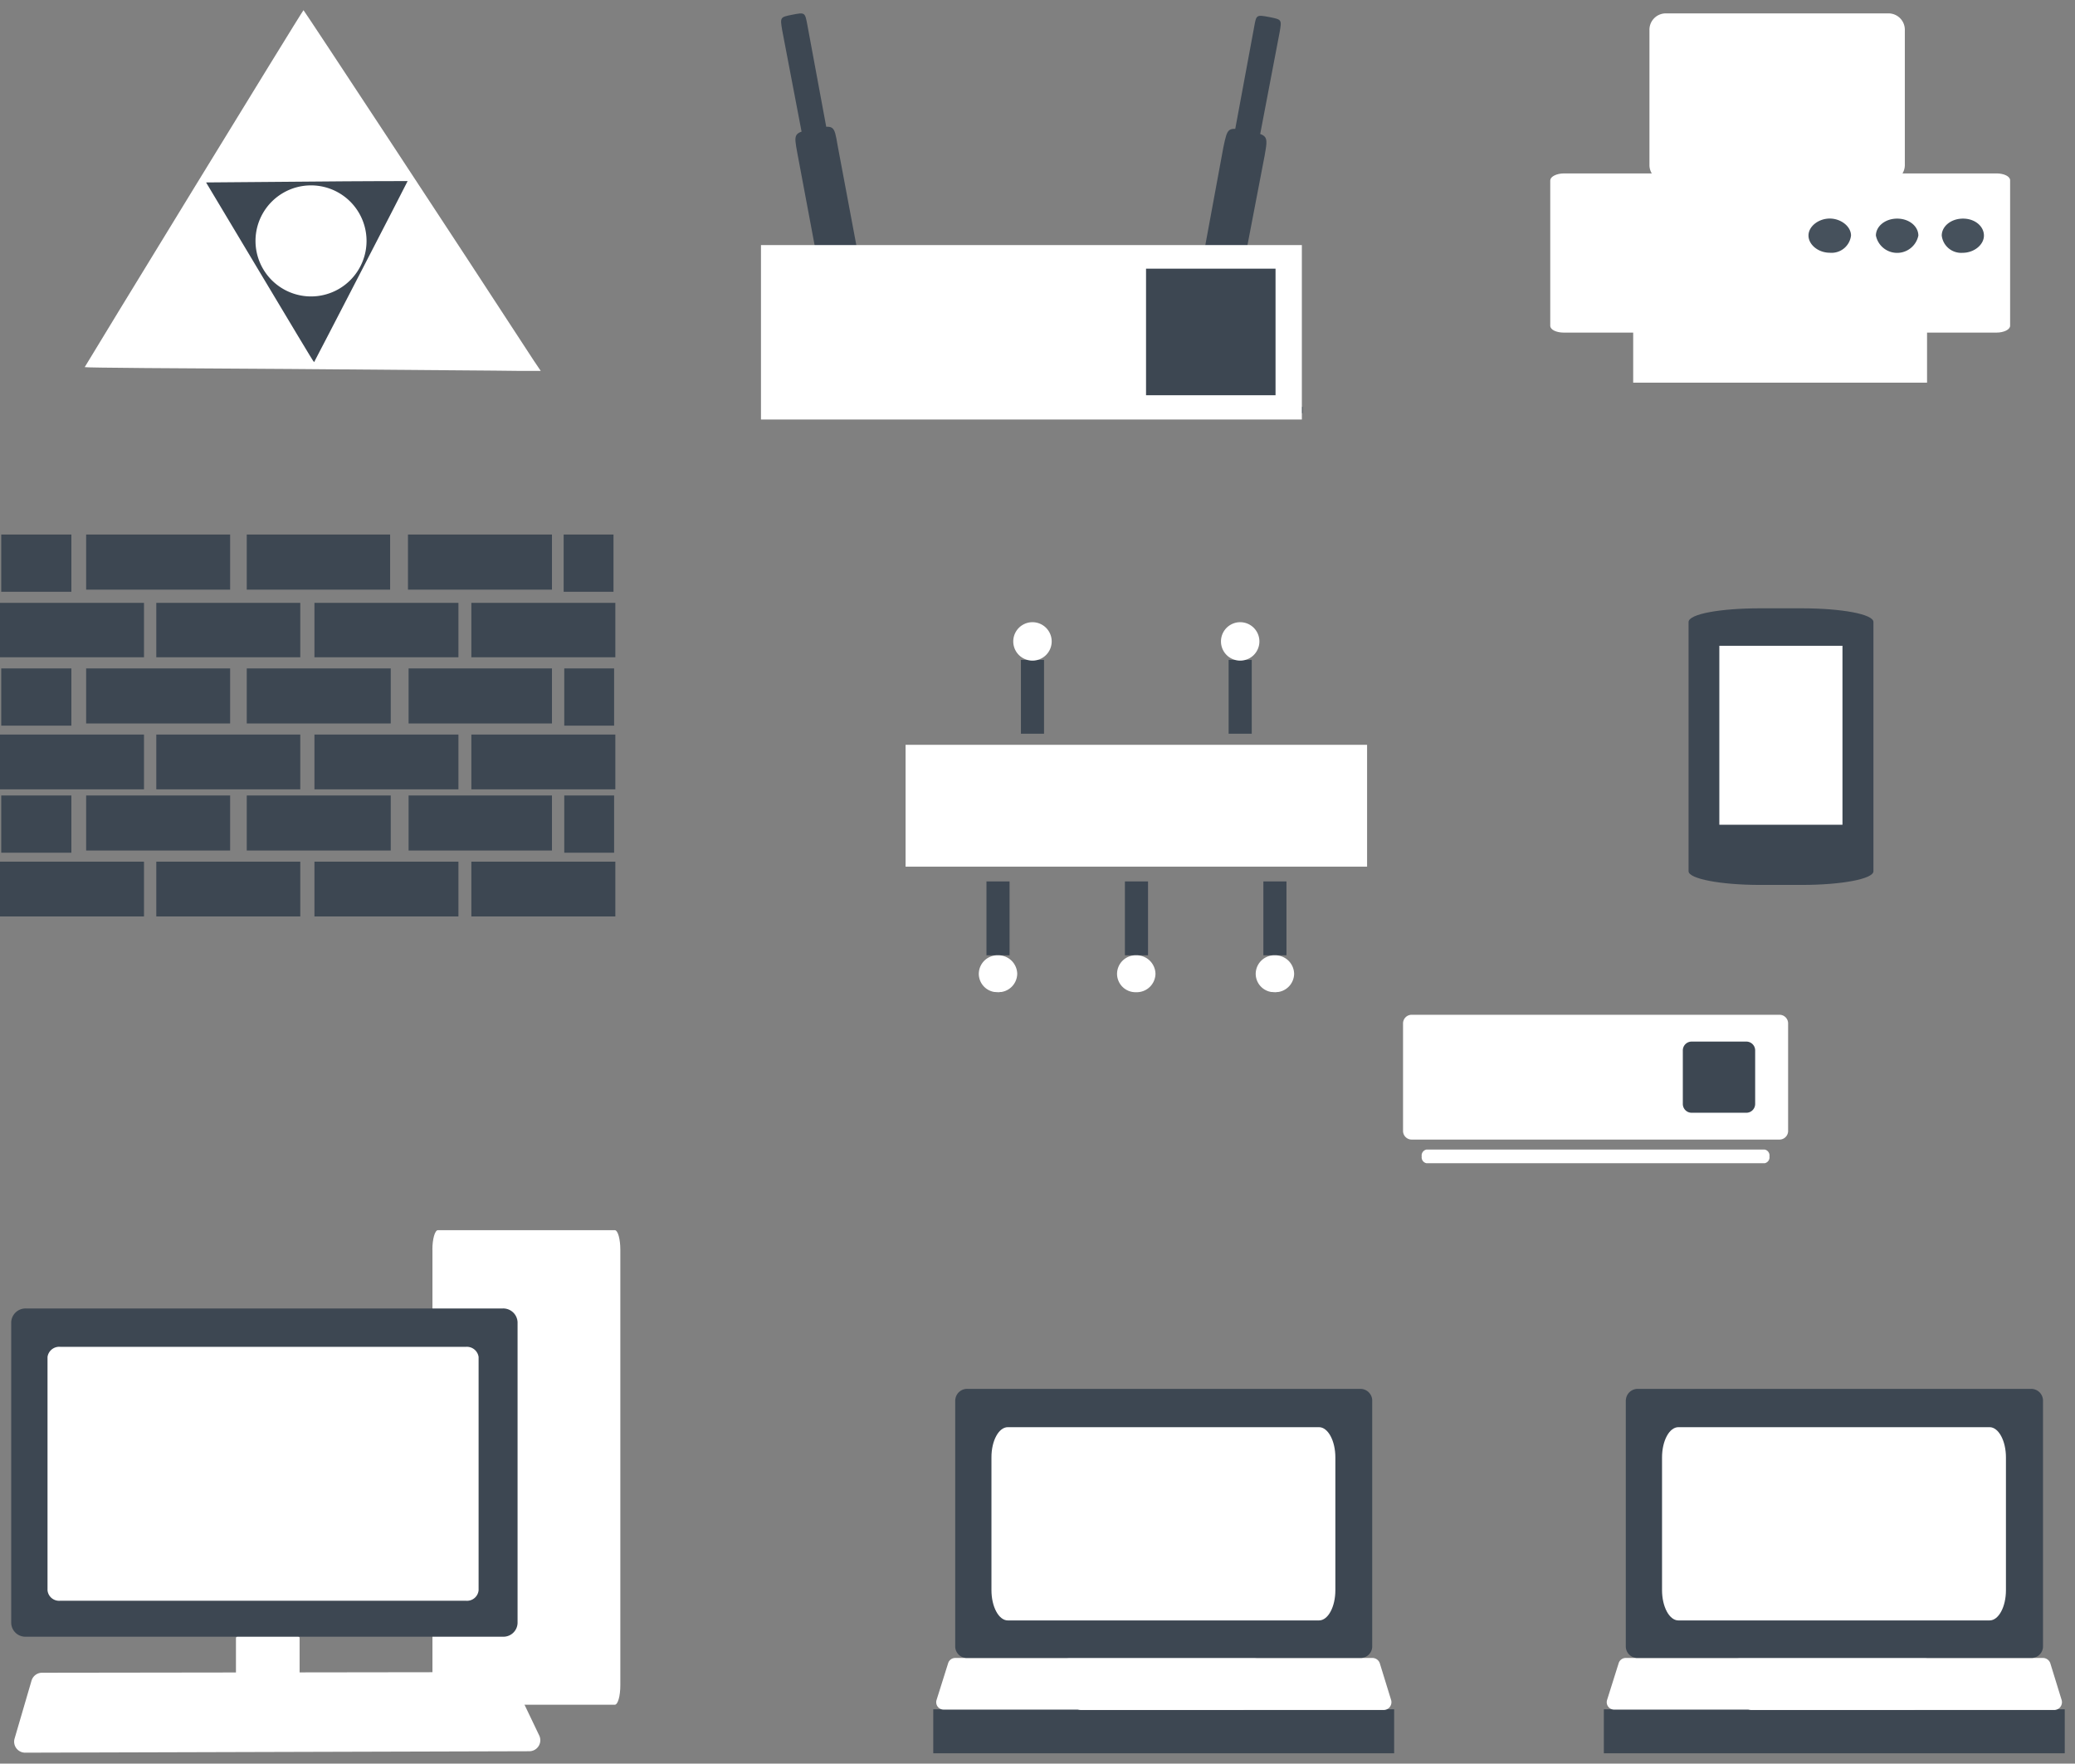 <svg id="Layer_1" data-name="Layer 1" xmlns="http://www.w3.org/2000/svg" viewBox="0 0 303.49 257.91"><rect x="0" y="0" width="303.49" height="257.91" fill="#808080" stroke="none"/><defs><style>.cls-1,.cls-3{fill:#fff;}.cls-1,.cls-2,.cls-5,.cls-6,.cls-7,.cls-8{stroke:#3d4752;stroke-miterlimit:10;}.cls-1,.cls-2,.cls-8{stroke-width:3px;}.cls-2,.cls-4{fill:#3d4752;}.cls-5,.cls-6,.cls-7,.cls-8{fill:none;}.cls-5{stroke-width:3.03px;}.cls-6{stroke-width:3.14px;}.cls-7{stroke-width:2.99px;}.cls-9{opacity:0;}.cls-10{fill:#46515c;}</style></defs><title>network-diagram-featured-image</title><path class="cls-1 zcGfSqRT_0" d="M63.24,182.8c0-1.57.37-2.86,0.81-2.86H89.92c0.45,0,.81,1.29.81,2.86v63.68c0,1.64-.37,2.86-0.81,2.86H64.06c-0.45,0-.81-1.21-0.81-2.86V182.8Z" transform="translate(0 -0.04)"></path><path class="cls-1 zcGfSqRT_1" d="M34.52,239.59a0.27,0.27,0,0,1,.28-0.27h8.74a0.27,0.27,0,0,1,.28.27v6a0.27,0.27,0,0,1-.28.27H34.79a0.27,0.27,0,0,1-.28-0.27v-6Z" transform="translate(0 -0.04)"></path><path class="cls-2 zcGfSqRT_2" d="M1.64,193.39a2.1,2.1,0,0,1,2.19-2H73.51a2.1,2.1,0,0,1,2.19,2v44a2.07,2.07,0,0,1-2.19,2H3.83a2.07,2.07,0,0,1-2.19-2v-44Z" transform="translate(0 -0.04)"></path><path class="cls-1 zcGfSqRT_3" d="M3.65,256.35l73.78-.21a1.61,1.61,0,0,0,1.44-2.3l-4-8.36a1.61,1.61,0,0,0-1.45-.91l-67.27.09a1.61,1.61,0,0,0-1.54,1.16l-2.48,8.48A1.61,1.61,0,0,0,3.65,256.35Z" transform="translate(0 -0.04)"></path><path class="cls-3 zcGfSqRT_4" d="M6.95,198.48A1.73,1.73,0,0,1,8.82,197H68.17A1.73,1.73,0,0,1,70,198.48V232.6a1.7,1.7,0,0,1-1.87,1.53H8.82a1.7,1.7,0,0,1-1.87-1.53V198.48Z" transform="translate(0 -0.04)"></path><path class="cls-4 zcGfSqRT_5" width="10.26" height="8.37" d="M0.18 78.17 L10.44 78.17 L10.44 86.54 L0.18 86.54 Z"></path><path class="cls-4 zcGfSqRT_6" width="21.06" height="8.06" d="M12.6 78.17 L33.66 78.17 L33.66 86.23 L12.6 86.23 Z"></path><path class="cls-4 zcGfSqRT_7" width="20.97" height="8.06" d="M36.09 78.17 L57.06 78.17 L57.06 86.23 L36.09 86.23 Z"></path><path class="cls-4 zcGfSqRT_8" width="21.06" height="8.06" d="M59.67 78.17 L80.73 78.17 L80.73 86.23 L59.67 86.23 Z"></path><path class="cls-4 zcGfSqRT_9" width="7.29" height="8.37" d="M82.44 78.17 L89.73 78.17 L89.73 86.54 L82.44 86.54 Z"></path><path class="cls-4 zcGfSqRT_10" width="21.06" height="7.96" d="M0 88.16 L21.06 88.16 L21.06 96.12 L0 96.12 Z"></path><path class="cls-4 zcGfSqRT_11" width="21.06" height="7.96" d="M22.86 88.16 L43.92 88.16 L43.92 96.12 L22.86 96.12 Z"></path><path class="cls-4 zcGfSqRT_12" width="21.06" height="7.96" d="M45.99 88.16 L67.05 88.16 L67.05 96.12 L45.99 96.12 Z"></path><path class="cls-4 zcGfSqRT_13" width="21.06" height="7.96" d="M68.94 88.16 L90 88.16 L90 96.12 L68.94 96.12 Z"></path><path class="cls-4 zcGfSqRT_14" width="10.26" height="8.37" d="M0.18 97.75 L10.44 97.75 L10.44 106.12 L0.18 106.12 Z"></path><path class="cls-4 zcGfSqRT_15" width="21.06" height="8.05" d="M12.6 97.75 L33.66 97.75 L33.66 105.8 L12.6 105.8 Z"></path><path class="cls-4 zcGfSqRT_16" width="21.06" height="8.05" d="M36.09 97.75 L57.15 97.75 L57.15 105.8 L36.09 105.8 Z"></path><path class="cls-4 zcGfSqRT_17" width="20.97" height="8.05" d="M59.76 97.75 L80.73 97.75 L80.73 105.8 L59.76 105.8 Z"></path><path class="cls-4 zcGfSqRT_18" width="7.29" height="8.37" d="M82.53 97.75 L89.82 97.75 L89.82 106.12 L82.53 106.12 Z"></path><path class="cls-4 zcGfSqRT_19" width="21.06" height="8.01" d="M0 107.42 L21.06 107.42 L21.06 115.43 L0 115.43 Z"></path><path class="cls-4 zcGfSqRT_20" width="21.06" height="8.01" d="M22.86 107.42 L43.92 107.42 L43.92 115.43 L22.86 115.43 Z"></path><path class="cls-4 zcGfSqRT_21" width="21.06" height="8.01" d="M45.99 107.42 L67.05 107.42 L67.05 115.43 L45.99 115.43 Z"></path><path class="cls-4 zcGfSqRT_22" width="21.06" height="8.01" d="M68.94 107.42 L90 107.42 L90 115.43 L68.94 115.43 Z"></path><path class="cls-4 zcGfSqRT_23" width="10.26" height="8.37" d="M0.18 116.33 L10.44 116.33 L10.44 124.7 L0.18 124.7 Z"></path><path class="cls-4 zcGfSqRT_24" width="21.06" height="8.05" d="M12.6 116.33 L33.66 116.33 L33.66 124.38 L12.6 124.38 Z"></path><path class="cls-4 zcGfSqRT_25" width="21.06" height="8.05" d="M36.09 116.33 L57.15 116.33 L57.15 124.38 L36.09 124.38 Z"></path><path class="cls-4 zcGfSqRT_26" width="20.97" height="8.05" d="M59.76 116.33 L80.73 116.33 L80.73 124.38 L59.76 124.38 Z"></path><path class="cls-4 zcGfSqRT_27" width="7.29" height="8.37" d="M82.53 116.33 L89.82 116.33 L89.82 124.7 L82.53 124.7 Z"></path><path class="cls-4 zcGfSqRT_28" width="21.06" height="8.01" d="M0 126.01 L21.06 126.01 L21.06 134.02 L0 134.02 Z"></path><path class="cls-4 zcGfSqRT_29" width="21.06" height="8.01" d="M22.86 126.01 L43.92 126.01 L43.92 134.02 L22.86 134.02 Z"></path><path class="cls-4 zcGfSqRT_30" width="21.06" height="8.01" d="M45.99 126.01 L67.05 126.01 L67.05 134.02 L45.99 134.02 Z"></path><path class="cls-4 zcGfSqRT_31" width="21.06" height="8.01" d="M68.94 126.01 L90 126.01 L90 134.02 L68.94 134.02 Z"></path><path class="cls-5 zcGfSqRT_32" d="M89.12,118.1L110.78,118.1L132.45,118.1"></path><path class="cls-6 zcGfSqRT_33" d="M151,91.27V76.54s0,0-.09,0l0,0V61.73" transform="translate(0 -0.04)"></path><path class="cls-4 zcGfSqRT_34" d="M151.49,91.23L151.03,91.1L150.81,91.14L150.59,91.19L150.59,91.1L151.49,91.1L151.49,91.23Z"></path><path class="cls-3 zcGfSqRT_35" d="M246.63,153.33L245.24,154.73L246.68,156.08L246.63,153.33Z"></path><path class="cls-3 zcGfSqRT_36" d="M246.63,162.33L245.24,163.68L246.63,165.08L246.63,162.33Z"></path><path class="cls-3 zcGfSqRT_37" width="2.07" height="1.08" d="M246.54 163.14 L248.61 163.14 L248.61 164.22 L246.54 164.22 Z"></path><path class="cls-7 zcGfSqRT_38" d="M160.22,51.18h52.67c1.25,0,2.23-.3,2.23-0.68V36c0-.38,1-0.68,2.23-0.68H236" transform="translate(0 -0.04)"></path><path class="cls-4 zcGfSqRT_39" width="0.09" height="0.9" d="M190.41 59.51 L190.5 59.51 L190.5 60.41 L190.41 60.41 Z"></path><path class="cls-8 zcGfSqRT_40" d="M186.09,142.44v13.73a2.23,2.23,0,0,0,2.25,2.25H235" transform="translate(0 -0.04)"></path><path class="cls-4 zcGfSqRT_41" d="M186.9,145.14h-0.27l0.27-.09v0.09Zm-0.45,0H186V145Z" transform="translate(0 -0.04)"></path><path class="cls-8 zcGfSqRT_42" d="M45,49.45L45,79.28"></path><path class="cls-9 zcGfSqRT_43" d="M44.43,0.96L11.9,53.97L79.4,54.38L44.43,0.96Z"></path><path class="cls-1 zcGfSqRT_44" d="M42.63,54c-16.6-.09-30.24-0.18-30.24-0.27s31.9-52.24,32-52.2S67.11,35.92,78.09,52.8l1,1.48-3.15,0C74.27,54.24,59.19,54.15,42.63,54Z" transform="translate(0 -0.04)"></path><path class="cls-9 zcGfSqRT_45" d="M29.4,26.11L60.36,25.89L45.92,53.56L29.4,26.11Z"></path><path class="cls-2 zcGfSqRT_46" d="M38,39.85L30.14,26.72l14.7-.12c8.06-.08,14.74-0.08,14.78-0.08S46,52.94,45.94,53,42.37,47.12,38,39.85Z" transform="translate(0 -0.04)"></path><path class="cls-1 zcGfSqRT_47" d="M208.64,168.15H258.1a0.88,0.88,0,0,1,.7,1h0a0.88,0.88,0,0,1-.7,1H208.64a0.88,0.88,0,0,1-.7-1h0A0.88,0.88,0,0,1,208.64,168.15Z" transform="translate(0 -0.04)"></path><path class="cls-8 zcGfSqRT_48" d="M160.22,51.18h52.7a2.51,2.51,0,0,1,2.25,2.7v51.88a2.54,2.54,0,0,0,2.25,2.7H257" transform="translate(0 -0.04)"></path><path class="cls-4 zcGfSqRT_49" width="0.09" height="0.9" d="M190.41 59.51 L190.5 59.51 L190.5 60.41 L190.41 60.41 Z"></path><path class="cls-4 zcGfSqRT_50" d="M146.4,145.14h-0.27l0.27-.09v0.09Zm-0.45,0H145.5V145Z" transform="translate(0 -0.04)"></path><path class="cls-2 zcGfSqRT_51" d="M182.49,19.19h0c3,0.63,3,.63,2.47,3.64l-2.88,15c-0.54,3.11-.54,3.11-3.55,2.52s-2.93-.63-2.39-3.65l2.79-15.12C179.56,18.6,179.56,18.6,182.49,19.19Z" transform="translate(0 -0.04)"></path><path class="cls-2 zcGfSqRT_52" d="M185.68,2.54h0c1.8,0.36,1.8.36,1.48,2.21l-3,15.71c-0.32,1.85-.32,1.85-2.12,1.53s-1.93-.4-1.53-2.25L183.43,4C183.75,2.18,183.75,2.18,185.68,2.54Z" transform="translate(0 -0.04)"></path><path class="cls-3 zcGfSqRT_53" width="21.19" height="20.74" d="M166.51 37.82 L187.7 37.82 L187.7 58.56 L166.51 58.56 Z"></path><path class="cls-2 zcGfSqRT_54" d="M119,18.88h0c3-.59,3-0.59,3.51,2.43l2.83,15.07C126,39.45,126,39.45,123,40s-3,.58-3.55-2.48l-2.83-15.08C116.07,19.47,116.07,19.47,119,18.88Z" transform="translate(0 -0.04)"></path><path class="cls-2 zcGfSqRT_55" d="M115.89,2.19h0c1.85-.36,1.85-0.36,2.2,1.53L121,19.42c0.36,1.85.36,1.85-1.48,2.25s-1.8.32-2.12-1.53l-3-15.7C114.09,2.55,114.09,2.55,115.89,2.19Z" transform="translate(0 -0.04)"></path><path class="cls-1 zcGfSqRT_56" width="79.11" height="25.51" d="M111.3 35.84 L190.41 35.84 L190.41 61.35 L111.3 61.35 Z"></path><path class="cls-4 zcGfSqRT_57" width="18.94" height="18.51" d="M167.62 39.29 L186.56 39.29 L186.56 57.8 L167.62 57.8 Z"></path><path class="cls-1 zcGfSqRT_58" d="M206.47,148.44h53.8a1.26,1.26,0,0,1,1.26,1.26v15.73a1.26,1.26,0,0,1-1.26,1.26h-53.8a1.26,1.26,0,0,1-1.26-1.26V149.7A1.26,1.26,0,0,1,206.47,148.44Z" transform="translate(0 -0.04)"></path><path class="cls-4 zcGfSqRT_59" d="M247.42,152.36h8a1.29,1.29,0,0,1,1.29,1.3v7.81a1.29,1.29,0,0,1-1.29,1.3h-8a1.29,1.29,0,0,1-1.29-1.3v-7.81A1.29,1.29,0,0,1,247.42,152.36Z" transform="translate(0 -0.04)"></path><path class="cls-1 zcGfSqRT_60" d="M243.54,2h32.77a2.39,2.39,0,0,1,2.29,2.48v19.6a2.39,2.39,0,0,1-2.29,2.48H243.54a2.39,2.39,0,0,1-2.29-2.48V4.48A2.39,2.39,0,0,1,243.54,2Z" transform="translate(0 -0.04)"></path><path class="cls-1 zcGfSqRT_61" d="M226.75,26.4c0-.52.9-1,2-1H292c1.1,0,2,.43,2,1V47.68c0,0.55-.9,1-2,1H228.74c-1.1,0-2-.41-2-1V26.4Z" transform="translate(0 -0.04)"></path><path class="cls-10 zcGfSqRT_62" d="M270.73,34.49A2.86,2.86,0,0,1,267.62,37c-1.67,0-3.11-1.17-3.11-2.52S266,32,267.62,32,270.73,33.14,270.73,34.49Z" transform="translate(0 -0.04)"></path><path class="cls-10 zcGfSqRT_63" d="M280.58,34.49a3.17,3.17,0,0,1-6.21,0c0-1.35,1.35-2.48,3.11-2.48S280.58,33.14,280.58,34.49Z" transform="translate(0 -0.04)"></path><path class="cls-10 zcGfSqRT_64" d="M290.17,34.49c0,1.35-1.44,2.52-3.11,2.52A2.86,2.86,0,0,1,284,34.49c0-1.35,1.35-2.48,3.11-2.48S290.17,33.14,290.17,34.49Z" transform="translate(0 -0.04)"></path><path class="cls-1 zcGfSqRT_65" width="42.98" height="13.05" d="M238.87 42.91 L281.85 42.91 L281.85 55.96 L238.87 55.96 Z"></path><path class="cls-2 zcGfSqRT_66" width="67.41" height="6.43" d="M136.5 249.97 L203.91 249.97 L203.91 256.4 L136.5 256.4 Z"></path><path class="cls-1 zcGfSqRT_67" d="M156.5,242.5h44.23a1.14,1.14,0,0,1,1.09.81l1.64,5.32a1.14,1.14,0,0,1-1.09,1.48H158.14a1.14,1.14,0,0,1-1.09-.81L155.41,244A1.14,1.14,0,0,1,156.5,242.5Z" transform="translate(0 -0.04)"></path><path class="cls-1 zcGfSqRT_68" d="M183.41,242.5H139.68a1.08,1.08,0,0,0-1,.75l-1.7,5.4a1.08,1.08,0,0,0,1,1.4h43.77a1.08,1.08,0,0,0,1-.76l1.67-5.4A1.08,1.08,0,0,0,183.41,242.5Z" transform="translate(0 -0.04)"></path><path class="cls-2 zcGfSqRT_69" d="M139.72,204.77a1.73,1.73,0,0,1,1.81-1.62h57.36a1.73,1.73,0,0,1,1.81,1.62v36.11a1.7,1.7,0,0,1-1.81,1.62H141.52a1.7,1.7,0,0,1-1.81-1.62V204.77Z" transform="translate(0 -0.04)"></path><path class="cls-3 zcGfSqRT_70" d="M147.4,208.75h45.52c1.32,0,2.39,2,2.39,4.42v19.42c0,2.44-1.07,4.42-2.39,4.42H147.4c-1.32,0-2.39-2-2.39-4.42V213.17C145,210.73,146.08,208.75,147.4,208.75Z" transform="translate(0 -0.04)"></path><path class="cls-3 zcGfSqRT_71" width="9" height="4.57" d="M181.04 243.95 L190.04 243.95 L190.04 248.52 L181.04 248.52 Z"></path><path class="cls-2 zcGfSqRT_72" width="67.41" height="6.43" d="M234.58 249.97 L301.99 249.97 L301.99 256.4 L234.58 256.4 Z"></path><path class="cls-1 zcGfSqRT_73" d="M254.58,242.5H298.8a1.14,1.14,0,0,1,1.09.81l1.64,5.32a1.14,1.14,0,0,1-1.09,1.48H256.21a1.14,1.14,0,0,1-1.09-.81L253.48,244A1.14,1.14,0,0,1,254.58,242.5Z" transform="translate(0 -0.04)"></path><path class="cls-1 zcGfSqRT_74" d="M281.49,242.5H237.75a1.08,1.08,0,0,0-1,.75l-1.7,5.4a1.08,1.08,0,0,0,1,1.4h43.77a1.08,1.08,0,0,0,1-.76l1.67-5.4A1.08,1.08,0,0,0,281.49,242.5Z" transform="translate(0 -0.04)"></path><path class="cls-2 zcGfSqRT_75" d="M237.8,204.77a1.73,1.73,0,0,1,1.81-1.62H297a1.73,1.73,0,0,1,1.81,1.62v36.11A1.7,1.7,0,0,1,297,242.5H239.6a1.7,1.7,0,0,1-1.81-1.62V204.77Z" transform="translate(0 -0.04)"></path><path class="cls-3 zcGfSqRT_76" d="M245.48,208.75H291c1.32,0,2.39,2,2.39,4.42v19.42c0,2.44-1.07,4.42-2.39,4.42H245.48c-1.32,0-2.39-2-2.39-4.42V213.17C243.09,210.73,244.16,208.75,245.48,208.75Z" transform="translate(0 -0.04)"></path><path class="cls-3 zcGfSqRT_77" width="9" height="4.57" d="M279.11 243.95 L288.11 243.95 L288.11 248.52 L279.11 248.52 Z"></path><path class="cls-2 zcGfSqRT_78" d="M257.41,89h6.12c5.8,0,10.48.85,10.48,2v36.45c0,1.13-4.68,2-10.48,2h-6.12c-5.76,0-10.44-.9-10.44-2V91C247,89.82,251.65,89,257.41,89Z" transform="translate(0 -0.04)"></path><path class="cls-3 zcGfSqRT_79" width="18.01" height="26.17" d="M251.47 94.44 L269.48 94.44 L269.48 120.61 L251.47 120.61 Z"></path><path class="cls-8 zcGfSqRT_80" d="M145.95,145.14v10.73a2.41,2.41,0,0,1-2.41,2.41H40.9a2.41,2.41,0,0,0-2.41,2.41v29.78" transform="translate(0 -0.04)"></path><path class="cls-1 zcGfSqRT_81" width="67.5" height="17.82" d="M132.45 108.92 L199.95 108.92 L199.95 126.74 L132.45 126.74 Z"></path><path class="cls-2 zcGfSqRT_82" width="3.38" height="10.8" d="M149.32 96.5 L152.7 96.5 L152.7 107.3 L149.32 107.3 Z"></path><path class="cls-1 zcGfSqRT_83" d="M153.82,93.84a2.81,2.81,0,0,1-5.62,0A2.81,2.81,0,0,1,153.82,93.84Z" transform="translate(0 -0.04)"></path><path class="cls-2 zcGfSqRT_84" width="3.38" height="10.8" d="M179.7 96.5 L183.08 96.5 L183.08 107.3 L179.7 107.3 Z"></path><path class="cls-1 zcGfSqRT_85" d="M184.2,93.84a2.81,2.81,0,0,1-5.62,0A2.81,2.81,0,0,1,184.2,93.84Z" transform="translate(0 -0.04)"></path><path class="cls-2 zcGfSqRT_86" width="3.38" height="10.8" d="M144.28 128.9 L147.66 128.9 L147.66 139.7 L144.28 139.7 Z"></path><path class="cls-1 zcGfSqRT_87" d="M148.78,142.44a2.74,2.74,0,0,1-2.83,2.7,2.7,2.7,0,0,1-2.79-2.7,2.73,2.73,0,0,1,2.79-2.7A2.77,2.77,0,0,1,148.78,142.44Z" transform="translate(0 -0.04)"></path><path class="cls-2 zcGfSqRT_88" width="3.38" height="10.8" d="M164.53 128.9 L167.91 128.9 L167.91 139.7 L164.53 139.7 Z"></path><path class="cls-1 zcGfSqRT_89" d="M169,142.44a2.74,2.74,0,0,1-2.83,2.7,2.7,2.7,0,0,1-2.79-2.7,2.73,2.73,0,0,1,2.79-2.7A2.77,2.77,0,0,1,169,142.44Z" transform="translate(0 -0.04)"></path><path class="cls-2 zcGfSqRT_90" width="3.38" height="10.8" d="M184.78 128.9 L188.16 128.9 L188.16 139.7 L184.78 139.7 Z"></path><path class="cls-1 zcGfSqRT_91" d="M189.28,142.44a2.74,2.74,0,0,1-2.83,2.7,2.7,2.7,0,0,1-2.79-2.7,2.73,2.73,0,0,1,2.79-2.7A2.77,2.77,0,0,1,189.28,142.44Z" transform="translate(0 -0.04)"></path><path class="cls-3 zcGfSqRT_92" d="M37.37,35.23A8.12,8.12 0,1,1 53.61,35.23A8.12,8.12 0,1,1 37.37,35.23"></path><path class="cls-7 zcGfSqRT_93" d="M233.44,170.87V182a1.82,1.82,0,0,1-1.82,1.82H172a1.82,1.82,0,0,0-1.82,1.82V204.1" transform="translate(0 -0.04)"></path><path class="cls-7 zcGfSqRT_94" d="M233.44,166.75V182.5a1.29,1.29,0,0,0,1.29,1.29H267a1.29,1.29,0,0,1,1.29,1.29v20" transform="translate(0 -0.04)"></path><style>.zcGfSqRT_0{stroke-dasharray:192 194;stroke-dashoffset:193;animation:zcGfSqRT_draw 2533ms ease-in-out 0ms forwards;}.zcGfSqRT_1{stroke-dasharray:32 34;stroke-dashoffset:33;animation:zcGfSqRT_draw 2533ms ease-in-out 13ms forwards;}.zcGfSqRT_2{stroke-dasharray:241 243;stroke-dashoffset:242;animation:zcGfSqRT_draw 2533ms ease-in-out 26ms forwards;}.zcGfSqRT_3{stroke-dasharray:170 172;stroke-dashoffset:171;animation:zcGfSqRT_draw 2533ms ease-in-out 40ms forwards;}.zcGfSqRT_4{stroke-dasharray:198 200;stroke-dashoffset:199;animation:zcGfSqRT_draw 2533ms ease-in-out 53ms forwards;}.zcGfSqRT_5{stroke-dasharray:38 40;stroke-dashoffset:39;animation:zcGfSqRT_draw 2533ms ease-in-out 67ms forwards;}.zcGfSqRT_6{stroke-dasharray:59 61;stroke-dashoffset:60;animation:zcGfSqRT_draw 2533ms ease-in-out 80ms forwards;}.zcGfSqRT_7{stroke-dasharray:59 61;stroke-dashoffset:60;animation:zcGfSqRT_draw 2533ms ease-in-out 94ms forwards;}.zcGfSqRT_8{stroke-dasharray:59 61;stroke-dashoffset:60;animation:zcGfSqRT_draw 2533ms ease-in-out 107ms forwards;}.zcGfSqRT_9{stroke-dasharray:32 34;stroke-dashoffset:33;animation:zcGfSqRT_draw 2533ms ease-in-out 121ms forwards;}.zcGfSqRT_10{stroke-dasharray:59 61;stroke-dashoffset:60;animation:zcGfSqRT_draw 2533ms ease-in-out 134ms forwards;}.zcGfSqRT_11{stroke-dasharray:59 61;stroke-dashoffset:60;animation:zcGfSqRT_draw 2533ms ease-in-out 148ms forwards;}.zcGfSqRT_12{stroke-dasharray:59 61;stroke-dashoffset:60;animation:zcGfSqRT_draw 2533ms ease-in-out 161ms forwards;}.zcGfSqRT_13{stroke-dasharray:59 61;stroke-dashoffset:60;animation:zcGfSqRT_draw 2533ms ease-in-out 175ms forwards;}.zcGfSqRT_14{stroke-dasharray:38 40;stroke-dashoffset:39;animation:zcGfSqRT_draw 2533ms ease-in-out 188ms forwards;}.zcGfSqRT_15{stroke-dasharray:59 61;stroke-dashoffset:60;animation:zcGfSqRT_draw 2533ms ease-in-out 202ms forwards;}.zcGfSqRT_16{stroke-dasharray:59 61;stroke-dashoffset:60;animation:zcGfSqRT_draw 2533ms ease-in-out 215ms forwards;}.zcGfSqRT_17{stroke-dasharray:59 61;stroke-dashoffset:60;animation:zcGfSqRT_draw 2533ms ease-in-out 229ms forwards;}.zcGfSqRT_18{stroke-dasharray:32 34;stroke-dashoffset:33;animation:zcGfSqRT_draw 2533ms ease-in-out 242ms forwards;}.zcGfSqRT_19{stroke-dasharray:59 61;stroke-dashoffset:60;animation:zcGfSqRT_draw 2533ms ease-in-out 256ms forwards;}.zcGfSqRT_20{stroke-dasharray:59 61;stroke-dashoffset:60;animation:zcGfSqRT_draw 2533ms ease-in-out 269ms forwards;}.zcGfSqRT_21{stroke-dasharray:59 61;stroke-dashoffset:60;animation:zcGfSqRT_draw 2533ms ease-in-out 282ms forwards;}.zcGfSqRT_22{stroke-dasharray:59 61;stroke-dashoffset:60;animation:zcGfSqRT_draw 2533ms ease-in-out 296ms forwards;}.zcGfSqRT_23{stroke-dasharray:38 40;stroke-dashoffset:39;animation:zcGfSqRT_draw 2533ms ease-in-out 309ms forwards;}.zcGfSqRT_24{stroke-dasharray:59 61;stroke-dashoffset:60;animation:zcGfSqRT_draw 2533ms ease-in-out 323ms forwards;}.zcGfSqRT_25{stroke-dasharray:59 61;stroke-dashoffset:60;animation:zcGfSqRT_draw 2533ms ease-in-out 336ms forwards;}.zcGfSqRT_26{stroke-dasharray:59 61;stroke-dashoffset:60;animation:zcGfSqRT_draw 2533ms ease-in-out 350ms forwards;}.zcGfSqRT_27{stroke-dasharray:32 34;stroke-dashoffset:33;animation:zcGfSqRT_draw 2533ms ease-in-out 363ms forwards;}.zcGfSqRT_28{stroke-dasharray:59 61;stroke-dashoffset:60;animation:zcGfSqRT_draw 2533ms ease-in-out 377ms forwards;}.zcGfSqRT_29{stroke-dasharray:59 61;stroke-dashoffset:60;animation:zcGfSqRT_draw 2533ms ease-in-out 390ms forwards;}.zcGfSqRT_30{stroke-dasharray:59 61;stroke-dashoffset:60;animation:zcGfSqRT_draw 2533ms ease-in-out 404ms forwards;}.zcGfSqRT_31{stroke-dasharray:59 61;stroke-dashoffset:60;animation:zcGfSqRT_draw 2533ms ease-in-out 417ms forwards;}.zcGfSqRT_32{stroke-dasharray:44 46;stroke-dashoffset:45;animation:zcGfSqRT_draw 2533ms ease-in-out 431ms forwards;}.zcGfSqRT_33{stroke-dasharray:30 32;stroke-dashoffset:31;animation:zcGfSqRT_draw 2533ms ease-in-out 444ms forwards;}.zcGfSqRT_34{stroke-dasharray:3 5;stroke-dashoffset:4;animation:zcGfSqRT_draw 2533ms ease-in-out 458ms forwards;}.zcGfSqRT_35{stroke-dasharray:7 9;stroke-dashoffset:8;animation:zcGfSqRT_draw 2533ms ease-in-out 471ms forwards;}.zcGfSqRT_36{stroke-dasharray:7 9;stroke-dashoffset:8;animation:zcGfSqRT_draw 2533ms ease-in-out 485ms forwards;}.zcGfSqRT_37{stroke-dasharray:7 9;stroke-dashoffset:8;animation:zcGfSqRT_draw 2533ms ease-in-out 498ms forwards;}.zcGfSqRT_38{stroke-dasharray:91 93;stroke-dashoffset:92;animation:zcGfSqRT_draw 2533ms ease-in-out 512ms forwards;}.zcGfSqRT_39{stroke-dasharray:2 4;stroke-dashoffset:3;animation:zcGfSqRT_draw 2533ms ease-in-out 525ms forwards;}.zcGfSqRT_40{stroke-dasharray:64 66;stroke-dashoffset:65;animation:zcGfSqRT_draw 2533ms ease-in-out 539ms forwards;}.zcGfSqRT_41{stroke-dasharray:2 4;stroke-dashoffset:3;animation:zcGfSqRT_draw 2533ms ease-in-out 552ms forwards;}.zcGfSqRT_42{stroke-dasharray:30 32;stroke-dashoffset:31;animation:zcGfSqRT_draw 2533ms ease-in-out 565ms forwards;}.zcGfSqRT_43{stroke-dasharray:194 196;stroke-dashoffset:195;animation:zcGfSqRT_draw 2533ms ease-in-out 579ms forwards;}.zcGfSqRT_44{stroke-dasharray:192 194;stroke-dashoffset:193;animation:zcGfSqRT_draw 2533ms ease-in-out 592ms forwards;}.zcGfSqRT_45{stroke-dasharray:95 97;stroke-dashoffset:96;animation:zcGfSqRT_draw 2533ms ease-in-out 606ms forwards;}.zcGfSqRT_46{stroke-dasharray:90 92;stroke-dashoffset:91;animation:zcGfSqRT_draw 2533ms ease-in-out 619ms forwards;}.zcGfSqRT_47{stroke-dasharray:105 107;stroke-dashoffset:106;animation:zcGfSqRT_draw 2533ms ease-in-out 633ms forwards;}.zcGfSqRT_48{stroke-dasharray:152 154;stroke-dashoffset:153;animation:zcGfSqRT_draw 2533ms ease-in-out 646ms forwards;}.zcGfSqRT_49{stroke-dasharray:2 4;stroke-dashoffset:3;animation:zcGfSqRT_draw 2533ms ease-in-out 660ms forwards;}.zcGfSqRT_50{stroke-dasharray:2 4;stroke-dashoffset:3;animation:zcGfSqRT_draw 2533ms ease-in-out 673ms forwards;}.zcGfSqRT_51{stroke-dasharray:53 55;stroke-dashoffset:54;animation:zcGfSqRT_draw 2533ms ease-in-out 687ms forwards;}.zcGfSqRT_52{stroke-dasharray:46 48;stroke-dashoffset:47;animation:zcGfSqRT_draw 2533ms ease-in-out 700ms forwards;}.zcGfSqRT_53{stroke-dasharray:84 86;stroke-dashoffset:85;animation:zcGfSqRT_draw 2533ms ease-in-out 714ms forwards;}.zcGfSqRT_54{stroke-dasharray:53 55;stroke-dashoffset:54;animation:zcGfSqRT_draw 2533ms ease-in-out 727ms forwards;}.zcGfSqRT_55{stroke-dasharray:46 48;stroke-dashoffset:47;animation:zcGfSqRT_draw 2533ms ease-in-out 741ms forwards;}.zcGfSqRT_56{stroke-dasharray:210 212;stroke-dashoffset:211;animation:zcGfSqRT_draw 2533ms ease-in-out 754ms forwards;}.zcGfSqRT_57{stroke-dasharray:75 77;stroke-dashoffset:76;animation:zcGfSqRT_draw 2533ms ease-in-out 768ms forwards;}.zcGfSqRT_58{stroke-dasharray:147 149;stroke-dashoffset:148;animation:zcGfSqRT_draw 2533ms ease-in-out 781ms forwards;}.zcGfSqRT_59{stroke-dasharray:40 42;stroke-dashoffset:41;animation:zcGfSqRT_draw 2533ms ease-in-out 795ms forwards;}.zcGfSqRT_60{stroke-dasharray:120 122;stroke-dashoffset:121;animation:zcGfSqRT_draw 2533ms ease-in-out 808ms forwards;}.zcGfSqRT_61{stroke-dasharray:179 181;stroke-dashoffset:180;animation:zcGfSqRT_draw 2533ms ease-in-out 821ms forwards;}.zcGfSqRT_62{stroke-dasharray:18 20;stroke-dashoffset:19;animation:zcGfSqRT_draw 2533ms ease-in-out 835ms forwards;}.zcGfSqRT_63{stroke-dasharray:18 20;stroke-dashoffset:19;animation:zcGfSqRT_draw 2533ms ease-in-out 848ms forwards;}.zcGfSqRT_64{stroke-dasharray:18 20;stroke-dashoffset:19;animation:zcGfSqRT_draw 2533ms ease-in-out 862ms forwards;}.zcGfSqRT_65{stroke-dasharray:113 115;stroke-dashoffset:114;animation:zcGfSqRT_draw 2533ms ease-in-out 875ms forwards;}.zcGfSqRT_66{stroke-dasharray:148 150;stroke-dashoffset:149;animation:zcGfSqRT_draw 2533ms ease-in-out 889ms forwards;}.zcGfSqRT_67{stroke-dasharray:107 109;stroke-dashoffset:108;animation:zcGfSqRT_draw 2533ms ease-in-out 902ms forwards;}.zcGfSqRT_68{stroke-dasharray:106 108;stroke-dashoffset:107;animation:zcGfSqRT_draw 2533ms ease-in-out 916ms forwards;}.zcGfSqRT_69{stroke-dasharray:198 200;stroke-dashoffset:199;animation:zcGfSqRT_draw 2533ms ease-in-out 929ms forwards;}.zcGfSqRT_70{stroke-dasharray:152 154;stroke-dashoffset:153;animation:zcGfSqRT_draw 2533ms ease-in-out 943ms forwards;}.zcGfSqRT_71{stroke-dasharray:28 30;stroke-dashoffset:29;animation:zcGfSqRT_draw 2533ms ease-in-out 956ms forwards;}.zcGfSqRT_72{stroke-dasharray:148 150;stroke-dashoffset:149;animation:zcGfSqRT_draw 2533ms ease-in-out 970ms forwards;}.zcGfSqRT_73{stroke-dasharray:107 109;stroke-dashoffset:108;animation:zcGfSqRT_draw 2533ms ease-in-out 983ms forwards;}.zcGfSqRT_74{stroke-dasharray:106 108;stroke-dashoffset:107;animation:zcGfSqRT_draw 2533ms ease-in-out 997ms forwards;}.zcGfSqRT_75{stroke-dasharray:198 200;stroke-dashoffset:199;animation:zcGfSqRT_draw 2533ms ease-in-out 1010ms forwards;}.zcGfSqRT_76{stroke-dasharray:152 154;stroke-dashoffset:153;animation:zcGfSqRT_draw 2533ms ease-in-out 1024ms forwards;}.zcGfSqRT_77{stroke-dasharray:28 30;stroke-dashoffset:29;animation:zcGfSqRT_draw 2533ms ease-in-out 1037ms forwards;}.zcGfSqRT_78{stroke-dasharray:129 131;stroke-dashoffset:130;animation:zcGfSqRT_draw 2533ms ease-in-out 1051ms forwards;}.zcGfSqRT_79{stroke-dasharray:89 91;stroke-dashoffset:90;animation:zcGfSqRT_draw 2533ms ease-in-out 1064ms forwards;}.zcGfSqRT_80{stroke-dasharray:151 153;stroke-dashoffset:152;animation:zcGfSqRT_draw 2533ms ease-in-out 1078ms forwards;}.zcGfSqRT_81{stroke-dasharray:171 173;stroke-dashoffset:172;animation:zcGfSqRT_draw 2533ms ease-in-out 1091ms forwards;}.zcGfSqRT_82{stroke-dasharray:29 31;stroke-dashoffset:30;animation:zcGfSqRT_draw 2533ms ease-in-out 1104ms forwards;}.zcGfSqRT_83{stroke-dasharray:18 20;stroke-dashoffset:19;animation:zcGfSqRT_draw 2533ms ease-in-out 1118ms forwards;}.zcGfSqRT_84{stroke-dasharray:29 31;stroke-dashoffset:30;animation:zcGfSqRT_draw 2533ms ease-in-out 1131ms forwards;}.zcGfSqRT_85{stroke-dasharray:18 20;stroke-dashoffset:19;animation:zcGfSqRT_draw 2533ms ease-in-out 1145ms forwards;}.zcGfSqRT_86{stroke-dasharray:29 31;stroke-dashoffset:30;animation:zcGfSqRT_draw 2533ms ease-in-out 1158ms forwards;}.zcGfSqRT_87{stroke-dasharray:18 20;stroke-dashoffset:19;animation:zcGfSqRT_draw 2533ms ease-in-out 1172ms forwards;}.zcGfSqRT_88{stroke-dasharray:29 31;stroke-dashoffset:30;animation:zcGfSqRT_draw 2533ms ease-in-out 1185ms forwards;}.zcGfSqRT_89{stroke-dasharray:18 20;stroke-dashoffset:19;animation:zcGfSqRT_draw 2533ms ease-in-out 1199ms forwards;}.zcGfSqRT_90{stroke-dasharray:29 31;stroke-dashoffset:30;animation:zcGfSqRT_draw 2533ms ease-in-out 1212ms forwards;}.zcGfSqRT_91{stroke-dasharray:18 20;stroke-dashoffset:19;animation:zcGfSqRT_draw 2533ms ease-in-out 1226ms forwards;}.zcGfSqRT_92{stroke-dasharray:52 54;stroke-dashoffset:53;animation:zcGfSqRT_draw 2533ms ease-in-out 1239ms forwards;}.zcGfSqRT_93{stroke-dasharray:95 97;stroke-dashoffset:96;animation:zcGfSqRT_draw 2533ms ease-in-out 1253ms forwards;}.zcGfSqRT_94{stroke-dasharray:73 75;stroke-dashoffset:74;animation:zcGfSqRT_draw 2533ms ease-in-out 1266ms forwards;}@keyframes zcGfSqRT_draw{100%{stroke-dashoffset:0;}}@keyframes zcGfSqRT_fade{0%{stroke-opacity:1;}93.333%{stroke-opacity:1;}100%{stroke-opacity:0;}}</style></svg>